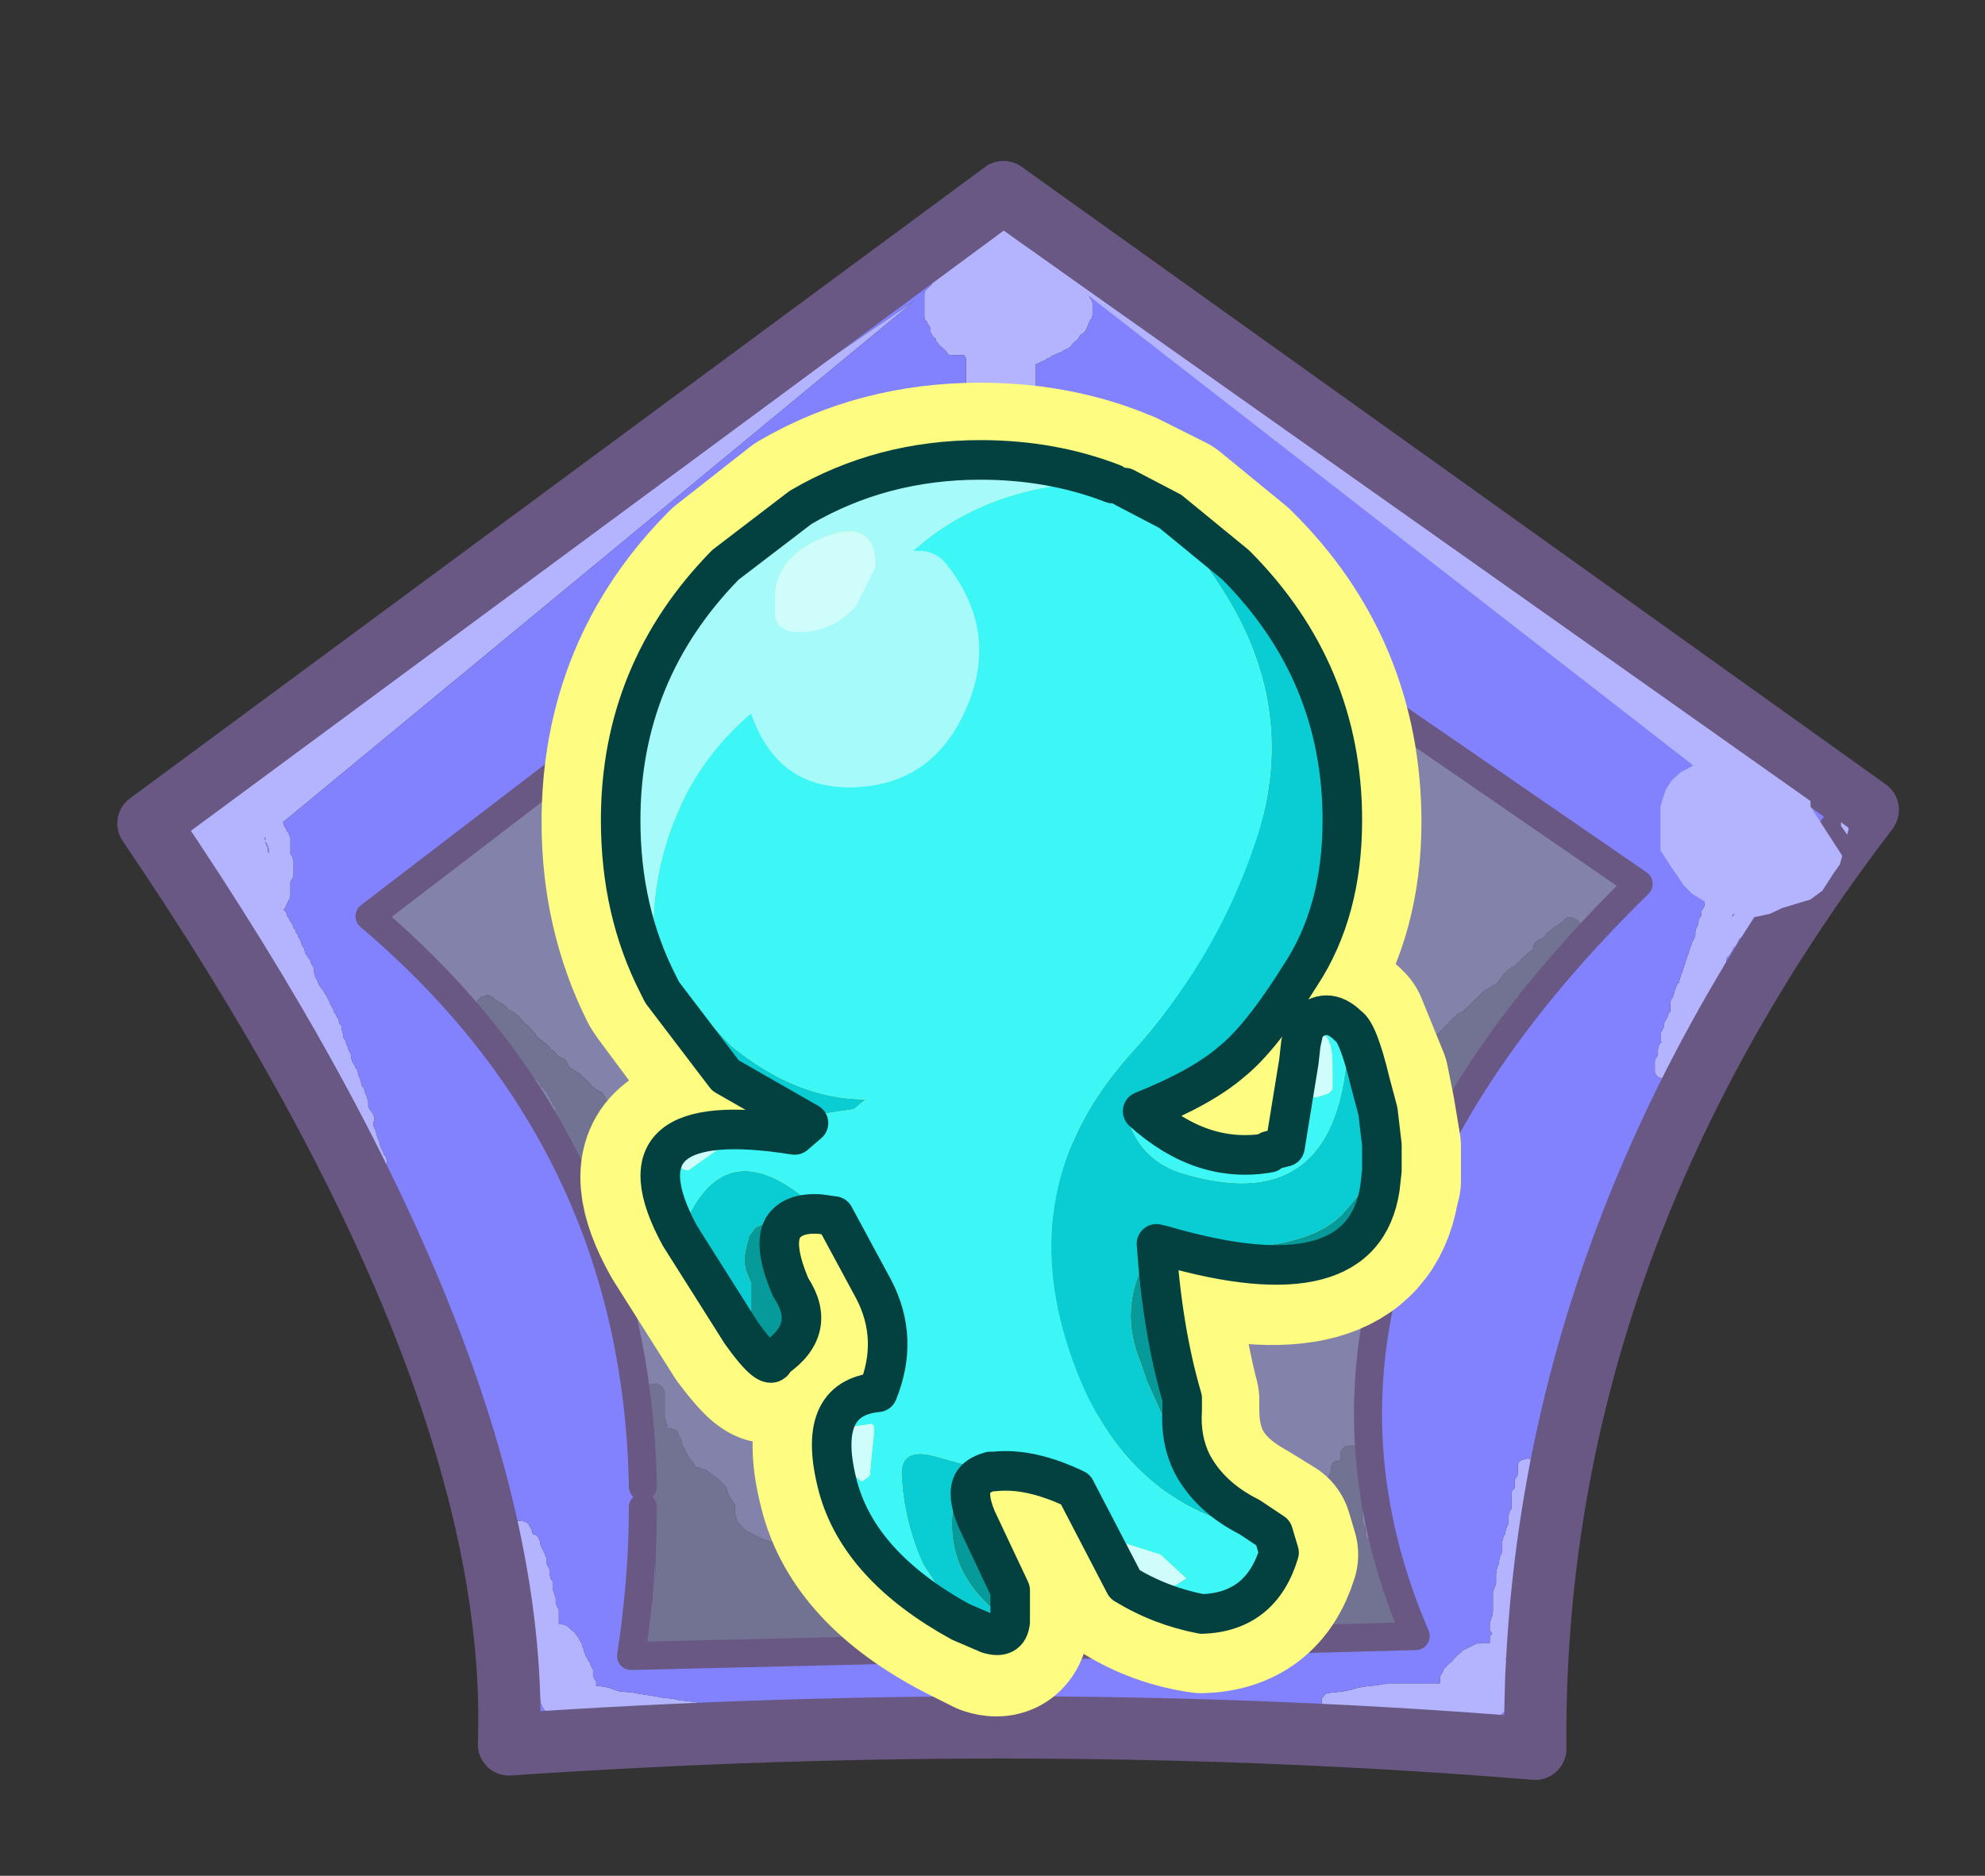 <svg xmlns:ffdec="https://www.free-decompiler.com/flash" xmlns:xlink="http://www.w3.org/1999/xlink" ffdec:objectType="frame" height="36.15" width="38.25" xmlns="http://www.w3.org/2000/svg"><rect width="100%" height="100%" fill="#333333" stroke="none"/><g transform="translate(2.85 3.7)"><use ffdec:characterId="554" height="130" transform="matrix(.24 0 0 .24 -.59 -.598)" width="143.05" xlink:href="#a"/><use ffdec:characterId="562" height="43.15" transform="matrix(.762 0 0 .763 -1.139 -2.009)" width="43.15" xlink:href="#b"/></g><defs><g id="a"><path d="m-63.4-7.35-.15-.15L-65-6.35l-2.45-6.55 60-40.9-50.75 41.9.05.1.05.2.15.2.05.2.15.15.05.2.1.2v1.3l.15.2.05.2.05.15v1.15l-.05.2-.1.15-.1.2v1.15l-.05.15-.1.2-.1.2-.1.2-.05.15-.15.2.15.1.1.2.05.2.15.2.05.15.15.2.1.2.05.2.15.15.05.2.15.2.05.2.1.15.1.2.05.2.1.2.1.15.05.2.05.2.15.2.1.15.15.2.05.2.1.2.1.15.05.2v.2l.05.2.05.2.1.15.1.2.05.2.15.2.1.15.15.2.1.2.15.2.05.15.15.2.05.2.1.2.1.15.1.2.05.2.15.2.05.15.15.2.05.2.05.2.15.15v.2l.05.2.05.2.05.15v.2l.15.2.05.2.05.15.1.2.05.2.1.2.1.15v.2l.05.2.05.2.05.1.15.2.05.2.15.15.05.2.05.2.05.2.1.15.05.2.05.2.05.2.15.15.05.2.05.2.1.2.05.15.05.2.05.2v.35l.1.2.15.2.15.2.05.15.05.2-.05.2-.05.2v.05l.05.2.05.15.1.2.05.2.05.2.05.15.1.2.05.2.05.2.05.15.1.2.1.2.05.2.15.15.05.2.05.2v.2l-.1.15-.05.2-.15.15-.1.05-.35.05-.4-.1-.2-.2-.15-.2-.05-.2-.1-.15-.1-.2-.1-.2-.05-.2-.15-.15-.05-.2-.05-.2-.1-.2-.05-.15-.05-.2-.05-.2-.1-.2-.05-.15-.05-.2-.05-.2-.1-.2-.05-.15-.05-.2-.05-.2-.1-.2v-.1l-.15-.05-.2-.2-.15-.2-.05-.2-.1-.15-.1-.2-.05-.2-.05-.2-.05-.15-.1-.2-.1-.2-.05-.2-.15-.15v-.2l-.05-.2-.05-.2-.1-.15-.05-.2-.05-.2-.05-.2-.1-.15v-.2l-.05-.2-.05-.2-.05-.1-.1-.15V6.8l-.05-.2v-.05l-.05-.1-.05-.1-.1-.15v-.15l-.05-.15v-.05l-.05-.15-.15-.15v-.1l-.05-.15-.1-.2-.1-.2-.1-.2-.15-.15-.05-.15-.2.05-.4-.1-.2-.2-.15-.2V3.4l-.1-.2-.15-.15-.1-.2-.15-.2-.15-.05-.2-.2-.15-.2-.05-.15-.1-.2-.1-.2-.1-.2-.05-.15-.15-.2-.05-.2-.05-.2-.1-.15-.05-.2-.05-.2-.15-.2-.05-.15-.1-.2-.15-.2-.1-.2-.15-.15-.1-.2-.1-.2-.1-.2-.05-.15-.15-.2-.05-.2-.05-.2-.1-.15-.15-.2-.2-.2-.1-.1-.2-.05-.1-.2-.15-.2v-.3l-.1-.2-.15-.15-.05-.15-.1-.2-.15-.2-.15-.15-.05-.15-.15-.2-.05-.2-.05-.15-.15-.15-.2-.2-.15-.2-.2-.15-.1-.15-.05-.2-.1-.2-.15-.15-.05-.15-.15-.2-.1-.15m60.6-34.1-.05-.05-.5-.7v-6.95l-.15-.25h-.85l-.45-.05-.1-.2-.2-.2-.2-.2-.15-.1-.15-.2-.15-.2-.05-.2-.15-.1-.15-.2-.1-.2v-.3l-.1-.2-.15-.2-.05-.15-.15-.15-.05-.2v-1.9l.05-.2.15-.15.2-.2.15-.15.05-.05v-1.7l.2-.7.7-.7.7-.45 1.15-.5.7-.45h1.15v-.25H.4l1.4.5.9.7.7.65.1.15 1.05.35.7.7.5.7.2.7v.6H6l.25.1.15.2.05.2.1.2.05.1.15.2.05.2v1l-.05.2-.15.2-.05.15-.1.15-.05.2-.1.2-.05.15-.15.15-.3.2-.1.2-.1.15-.2.15-.2.2-.15.2-.2.15-.35.15-.2.15-.3.1-.2.1-.25.1-.2.15-.25.1-.2.15-.3.1-.15.1-.2.05v6.05l-.45.7-.25.7-.3.3-.15.15-.5.25-1.15.25-1.6-.5-.65-.65M-59.7-10.6l.1.15v-.1l-.05-.15-.05.05v.05m.25.65.05.2v.2l.05.15v-.4l-.05-.15-.1-.2-.1-.2v.1l.05.15.1.15m21.25 55 .05.15v.05l.2.05.2.15.1.2.1.2v.2l.05.15.1.2.1.2.1.2.05.15.1.2v.4l.05.15.1.2.1.2v.35l.05.2.05.2.15.2v.55l.05.2.05.15.05.2.1.2v.35l.05.2.05.2.15.2v1.2h.25l.35.1.25.2.2.2.2.15.15.2.15.2.1.2.1.15.1.2.05.2.1.2v.15l.1.2.05.2.15.2.05.15.15.2.05.2.1.2.1.15v.4l.05.2.05.15.15.2v.35l.5.05.5.1.55.2.35.1 1.1.1.5.1 1 .15.3.05.25.05.25.05.95.1.4.1 1.35.15.35.1.2.2.1.2.1.15v.2l-.15.2-.05.2-.15.1-.1.05-.3.1h-1.2l-.15.1-.1.05-.3.1h-.5l-.45-.15-.45-.2-.3-.1-1.3-.05-.5-.15-1.5-.1-.5-.15-2.75-.1-.2-.05-.2.15-.35.15h-.75l-.45-.15-.2-.2-.1-.15-.1-.2-.1-.2-.05-.2v-.15l-.1-.2-.1-.2-.05-.2v-1.65l.1-.2.05-.05-.35-.15-.2-.2-.15-.15v-.4l-.1-.2-.15-.15v-4.9l-.05-.2-.05-.2-.05-.15-.1-.2v-.4l-.05-.15-.05-.2-.15-.2v-.55l-.05-.2-.05-.2-.05-.15-.1-.2v-.2l-.05-.2-.1-.15-.1-.2v-.4l-.05-.15-.05-.2-.15-.2v-.35l.1-.2.1-.2.15-.1.1-.1h.3v-.05l.4.15.25.15.05.2.15.2.05.2m96.7-51 .15.15.05.2v.2l-.15.2-.05.15-.1.2-.1.2-.1.2-.05.15.15-.15.2-.2.2-.2.2-.2.1-.1.15-.05h.3v-.1l.35.15.2.2.15.15.05.2v.2l-.15.2-.05.15-.1.2-.1.2-.1.2-.2.15-.2.2-.15.2-.2.2-.2.15-.1.2-.1.2-.1.2-.2.15-.05.2-.15.2-.1.2-.2.15-.05.2v.2l-.15.2-.05.15-.05.2v.2l-.05.2-.15.15-.05.2v.2l-.05.2-.15.15-.05.2-.15.2-.05.2-.1.15-.15.2-.05.2v.2l-.05.15-.15.2-.1.2-.2.2v.15l-.05.2-.1.2-.1.2-.05.15-.15.2-.1.2-.2.2-.05.15-.15.2-.05.1v.05l-.05.15-.15.2-.05.2v.35l-.05.2-.1.2-.1.2-.2.1-.3.05-.25-.05v.15l-.05.15-.1.2-.1.2v.35l-.05.2-.1.2-.1.2-.2.1-.3.05-.45-.1-.2-.2-.1-.2v-.9l.05-.2.15-.2.05-.2v-.35l.05-.2.05-.2.15-.15.05-.05-.05-.05v-.75l.1-.15.1-.2.05-.2v-.2l.1-.15.1-.2.1-.2.05-.2.15-.15v-.75l.05-.2.15-.2.05-.2.05-.15.05-.2.1-.2.05-.2.1-.15.1-.1V.9l.05-.2.05-.15.05-.2.1-.2.05-.2.05-.15.05-.2.1-.2.05-.2.05-.15.05-.2.1-.2.05-.2.05-.15.05-.2.1-.2.05-.2.1-.15.1-.2.05-.2v-.25l.05-.2.05-.15.1-.2.05-.1v-.2l.05-.2.15-.2.05-.2v-.25l.05-.05v-.05l.15-.2.05-.2v-.25L56-5.6v-.05l.05-.05h.05l.1-.2v-.55l.05-.2.2-.2.2-.1h.3v-.1h.25l.35.15.2.2.15.15.05.2v.05l.35.15.2.2m-16.8 45.1.35.15.2.15.15.2.05.2v1.1l-.05.2-.15.2-.05.2v.35l-.05.2-.1.2-.1.15v1.15l-.15.2-.05.15-.05.2v.55l-.05.2-.1.2-.05.2-.05.15-.05.2-.1.2-.05.2-.05.15v.75l-.05.2-.1.2-.05.2-.05.15v.2l-.05.2-.1.2-.05.15v.2l-.05.2v.75l-.05.2v.05l.1.1.15.2.05.2v.2l-.05.15-.15.2-.05.2v.95l-.05.2-.1.15-.1.2v.95l-.05.2-.15.15-.05.2v.75l-.15.2-.05.2v.05l.15.2.05.15v.2l-.15.2-.05.2-.05.15v.95l.05.2.15.2.05.15v1.15l-.05.2-.15.15-.2.2-.25.2-.05.2-.1.1-.15.05-.3.1h-.25l-.15-.05-.05.05-.1.1-.15.05-.3.1h-1l-.45-.15-1.8-.1-.5-.15-4.25-.1-.45-.15-.55-.1-.5-.15-.55-.2-.2-.15h-.05l-.15.05-.25.05-.25.05-.3.1h-.75l-.45-.15-.2-.2-.1-.15v-.4l.05-.2.15-.15.1-.15.15-.05.3-.05.95-.1.25-.05.25-.05.25-.05.25-.1.25-.05.25-.05.3-.05.95-.1.25-.05.25-.05h.3v-.05h4.25v-.45l.05-.2.15-.2.05-.15.1-.2.2-.2.2-.2.2-.15.15-.2.2-.2.2-.2.2-.15.1-.15.15-.05.3-.15.2-.1.3-.15.2-.1h.3V54h.75v-.4l.05-.2.15-.15-.1-.1-.1-.15v-.6l.05-.15.05-.2.1-.2v-.2l.05-.15v-1.55l.05-.15.05-.2.1-.2.05-.2v-.75l.05-.15v-.2l.05-.2.1-.2.05-.15v-.2l.05-.2.05-.2.1-.15.05-.2v-.75l.05-.2.05-.2.1-.15.05-.2.05-.2.05-.2.1-.15.05-.2v-.55l.05-.2.05-.2.15-.2v-1.3l.1-.2.15-.15v-.6l.05-.15.15-.2.05-.2v-.75l.1-.2.2-.15.45-.1v-.05" fill="#b3b4fd" fill-rule="evenodd" transform="translate(71.5 65)"/><path d="m-63.4-7.35.1.15.15.2.05.15.15.15.1.2.05.2.1.15.2.15.15.2.2.2.15.15.05.15.05.2.15.2.05.15.15.15.15.2.1.2.05.15.15.15.1.2v.3l.15.2.1.2.2.05.1.1.2.2.15.2.1.15.05.2.05.2.15.2.05.15.1.2.1.2.1.2.15.15.1.2.15.2.1.2.05.15.15.2.05.2.05.2.1.15.05.2.05.2.15.2.05.15.1.2.1.2.1.2.05.15.15.2.2.2.15.05.15.2.1.2.15.15.1.2v.55l.15.2.2.2.4.1.2-.05.05.15.15.15.1.2.1.2.1.2.05.15v.1l.15.15.05.15v.05l.05.15v.15l.1.15.05.1.05.1v.05l.05.2v.15l.1.15.05.1.05.2.05.2v.2l.1.15.05.2.05.2.05.2.1.15.05.2.05.2v.2l.15.15.05.2.1.2.1.2.05.15.05.2.05.2.1.2.1.15.05.2.15.2.2.2.15.05v.1l.1.2.05.2.05.2.05.15.1.2.05.2.05.2.05.15.1.2.05.2.05.2.05.15.1.2.05.2.05.2.15.15.05.2.1.2.1.2.1.15.05.2.15.2.2.2.4.1.35-.05.1-.05.15-.15.05-.2.1-.15v-.2l-.05-.2-.05-.2-.15-.15-.05-.2-.1-.2-.1-.2-.05-.15-.05-.2-.05-.2-.1-.2-.05-.15-.05-.2-.05-.2-.1-.2-.05-.15-.05-.2v-.05l.05-.2.05-.2-.05-.2-.05-.15-.15-.2-.15-.2-.1-.2v-.35l-.05-.2-.05-.2-.05-.15-.1-.2-.05-.2-.05-.2-.15-.15-.05-.2-.05-.2-.05-.2-.1-.15-.05-.2-.05-.2-.05-.2-.15-.15-.05-.2-.15-.2-.05-.1-.05-.2-.05-.2v-.2l-.1-.15-.1-.2-.05-.2-.1-.2-.05-.15-.05-.2-.15-.2v-.2l-.05-.15-.05-.2-.05-.2v-.2l-.15-.15-.05-.2-.05-.2-.15-.2-.05-.15-.15-.2-.05-.2-.1-.2-.1-.15-.1-.2-.05-.2-.15-.2-.05-.15-.15-.2-.1-.2-.15-.2-.1-.15-.15-.2-.05-.2-.1-.2-.1-.15-.05-.2-.05-.2v-.2l-.05-.2-.1-.15-.1-.2-.05-.2-.15-.2-.1-.15-.15-.2-.05-.2-.05-.2-.1-.15-.1-.2-.05-.2-.1-.2-.1-.15-.05-.2-.15-.2-.05-.2-.15-.15-.05-.2-.1-.2-.15-.2-.05-.15-.15-.2-.05-.2-.1-.2-.15-.1.15-.2.05-.15.1-.2.1-.2.1-.2.05-.15V-7.1l.1-.2.1-.15.05-.2V-8.8l-.05-.15-.05-.2-.15-.2v-1.3l-.1-.2-.05-.2-.15-.15-.05-.2-.15-.2-.05-.2-.05-.1 50.75-41.9-60 40.9L-65-6.35l1.45-1.15.15.15m64.65-33.6.3-.3.25-.7.45-.7v-6.05l.2-.05.15-.1.3-.1.2-.15.25-.1.2-.15.25-.1.2-.1.3-.1.2-.15.35-.15.2-.15.15-.2.2-.2.2-.15.1-.15.1-.2.3-.2.15-.15.05-.15.1-.2.05-.2.1-.15.05-.15.15-.2.05-.2v-1l-.05-.2-.15-.2-.05-.1-.1-.2-.05-.2-.15-.2-.25-.1h-.05v-.6l-.2-.7-.5-.7-.7-.7-1.05-.35-.1-.15-.7-.65-.9-.7-1.4-.5h-1.9v.25h-1.15l-.7.45-1.15.5-.7.45-.7.7-.2.7v1.7l-.05.05-.15.15-.2.2-.15.15-.05.2v1.9l.05.2.15.15.05.15.15.2.1.2v.3l.1.2.15.2.15.1.05.2.15.2.15.2.15.1.2.2.2.2.1.2.45.05h.85l.15.25v6.95l.5.7.05.05-48.45 37.1Q-29.8 13.8-29.3 41.45l-.05.05v1.4l.05.2q0 5.75-.95 11.95l23.1-.55H-7l37.95-1 1.8-.05q-12.95-30.2 17.9-60.4l-49.4-34m-60.7 31-.1-.15-.05-.15v-.1l.1.2.1.2.05.15v.4l-.05-.15v-.2l-.05-.2m-.25-.65v-.05l.05-.05.05.15v.1l-.1-.15m21.5 55.65-.05-.2-.15-.2-.05-.2-.25-.15-.4-.15v.05h-.3l-.1.1-.15.1-.1.2-.1.2v.35l.15.2.05.2.05.15v.4l.1.2.1.15.05.2v.2l.1.2.05.15.05.2.05.2v.55l.15.2.05.2.05.15v.4l.1.2.05.15.05.2.05.2v4.9l.15.15.1.2v.4l.15.15.2.2.35.15-.05.05-.1.2v1.65l.05.2.1.2.1.2v.15l.05.2.1.2.1.2.1.15.2.2.45.15h.75l.35-.15.2-.15.2.05 2.75.1.5.15 1.5.1.5.15 1.3.05.3.1.45.2.45.15h.5l.3-.1.1-.05.15-.1h1.2l.3-.1.1-.05.15-.1.05-.2.15-.2v-.2l-.1-.15-.1-.2-.2-.2-.35-.1-1.35-.15-.4-.1-.95-.1-.25-.05-.25-.05-.3-.05-1-.15-.5-.1-1.1-.1-.35-.1-.55-.2-.5-.1-.5-.05v-.35l-.15-.2-.05-.15-.05-.2v-.4l-.1-.15-.1-.2-.05-.2-.15-.2-.05-.15-.15-.2-.05-.2-.1-.2v-.15l-.1-.2-.05-.2-.1-.2-.1-.15-.1-.2-.15-.2-.15-.2-.2-.15-.2-.2-.25-.2-.35-.1h-.25v-1.2l-.15-.2-.05-.2-.05-.2v-.35l-.1-.2-.05-.2-.05-.15-.05-.2v-.55l-.15-.2-.05-.2-.05-.2v-.35l-.1-.2-.1-.2-.05-.15v-.4l-.1-.2-.05-.15-.1-.2-.1-.2-.1-.2-.05-.15v-.2l-.1-.2-.1-.2-.2-.15-.2-.05v-.05l-.05-.15m96.7-51-.2-.2-.35-.15v-.05l-.05-.2-.15-.15-.2-.2-.35-.15h-.25v.1h-.3l-.2.1-.2.2-.05.2v.55l-.1.2h-.05l-.05.05v.05l-.05.05v.25l-.05.2-.15.2v.05l-.05.05v.25l-.05.2-.15.2-.05.2v.2l-.05.1-.1.2-.05.15-.05.2v.25l-.05.2-.1.2-.1.15-.05.2-.1.2-.05.2-.05.15-.05.2-.1.2-.05.2-.05.15-.05.2-.1.2-.05.2-.05.15-.05.2-.1.2-.05.2-.05.15-.05.2v.05l-.1.1-.1.15-.05.2-.1.2-.05.2-.05.15-.05.2-.15.2-.05.2v.75l-.15.15-.05.2-.1.2-.1.2-.1.15v.2l-.05.2-.1.2-.1.15v.75l.05.05-.05.05-.15.15-.05.2-.05.2v.35l-.05.2-.15.2-.05.2v.9l.1.2.2.2.45.1.3-.05.2-.1.1-.2.1-.2.05-.2V7.6l.1-.2.1-.2.05-.15V6.9l.25.05.3-.05.2-.1.1-.2.1-.2.05-.2v-.35l.05-.2.15-.2.05-.15v-.05l.05-.1.15-.2.05-.15.2-.2.1-.2.15-.2.05-.15.1-.2.1-.2.05-.2V3.3l.2-.2.1-.2.15-.2.05-.15v-.2l.05-.2.15-.2.1-.15.05-.2.15-.2.05-.2.15-.15.05-.2v-.2l.05-.2.15-.15.05-.2v-.2l.05-.2.05-.15.15-.2v-.2l.05-.2.2-.15.1-.2.15-.2.05-.2.2-.15.1-.2.1-.2.1-.2.2-.15.2-.2.15-.2.2-.2.2-.15.1-.2.1-.2.1-.2.05-.15.15-.2v-.2l-.05-.2-.15-.15-.2-.2-.35-.15v.1h-.3l-.15.05-.1.1-.2.2-.2.2-.2.2-.15.15.05-.15.1-.2.1-.2.1-.2.05-.15.15-.2v-.2l-.05-.2-.15-.15m10.45-6.8Q42 22.55 42.35 62.5q-39.8-3.25-82.4-.35Q-39 32.35-69-11.8L-.35-62.5l69.4 49.6-.1.15M41.7 39.15v.05l-.45.1-.2.15-.1.2v.75l-.05.2-.15.2-.05.15v.6l-.15.15-.1.2v1.3l-.15.2-.05.2-.05.2v.55l-.05.2-.1.15-.05.2-.05.2-.05.2-.1.15-.05.2-.05.2v.75l-.05.2-.1.15-.05.2-.05.2v.2l-.05.15-.1.2-.05.2v.2l-.05.15v.75l-.05.2-.1.2-.05.2-.05.15v1.55l-.05.15v.2l-.1.2-.05.2-.05.15v.6l.1.15.1.1-.15.15-.05.2v.4h-.75v.05h-.3l-.2.1-.3.15-.2.1-.3.15-.15.05-.1.15-.2.15-.2.2-.2.2-.15.2-.2.15-.2.2-.2.2-.1.2-.05.15-.15.2-.05.2v.45h-4.25v.05h-.3l-.25.05-.25.05-.95.1-.3.05-.25.05-.25.05-.25.1-.25.05-.25.05-.25.05-.95.1-.3.05-.15.05-.1.15-.15.15-.05.2v.4l.1.15.2.2.45.15h.75l.3-.1.25-.05.25-.05.15-.05h.05l.2.15.55.2.5.15.55.1.45.15 4.25.1.5.15 1.8.1.45.15h1l.3-.1.15-.05.1-.1.05-.05.15.05h.25l.3-.1.15-.05.1-.1.05-.2.25-.2.2-.2.15-.15.05-.2V57.9l-.05-.15-.15-.2-.05-.2v-.95l.05-.15.05-.2.15-.2v-.2l-.05-.15-.15-.2v-.05l.05-.2.15-.2v-.75l.05-.2.15-.15.05-.2v-.95l.1-.2.1-.15.05-.2v-.95l.05-.2.15-.2.05-.15v-.2l-.05-.2-.15-.2-.1-.1v-.05l.05-.2v-.75l.05-.2v-.2l.05-.15.1-.2.05-.2v-.2l.05-.15.05-.2.1-.2.05-.2v-.75l.05-.15.05-.2.1-.2.05-.2.05-.15.05-.2.1-.2.05-.2v-.55l.05-.2.05-.15.15-.2v-1.15l.1-.15.1-.2.05-.2v-.35l.05-.2.15-.2.05-.2v-1.1l-.05-.2-.15-.2-.2-.15-.35-.15" fill="#8282fe" fill-rule="evenodd" transform="translate(71.5 65)"/><path d="m18.05-28.4-.1-.2-.3-.2-.4-.2-.35-.15-.4-.2-.25-.2-.2-.2q-.1-.1-.25-.15l-.3-.2-.45-.2-.1-.05-.05-.15-.1-.15-.1-.2-.3-.2-.35-.2-.25-.15-.3-.2-.4-.2-.3-.2-.2-.15-.15-.2-.35-.2-.35-.2-.4-.15-.3-.2-.25-.2-.25-.2-.2-.15-.15-.2-.35-.2-.3-.2-.2-.15-.15-.2-.2-.2-.2-.2-.25-.15-.35-.2-.2-.2-.2-.2q-.1-.1-.25-.15l-.35-.15v.05h-.35l-.1.1-.15.1-.1.2v.05h-.05v.05l-.45.1-.2.15-.1.2-.1.2-.1.2-.05.15v.4l-.1.2-.05.15-.1.2v.6l-.05.05v.4l-.05.1-.05.15-.05.2-.05.2-.1.2-.05.15-.05.2-.05.2v1l-.05.2-.15.2-.05.15-.05.15-.15.2-.2.15-.05.2-.1.15-.15.2-.15.15-.15.2-.15.15-.05.2-.15.15-.1.2-.2.15-.2.2-.25.1-.2.1-.2.2-.15.2-.1.1v.7l.1.15-.05.05-.05.2v.3l.1.2.15.2.45.1h.45l.25-.05.25-.05.4.1.3.1.25.05.2.2.35.1.15.15.35.1.15.15.35.1.15.15.35.1.15.15.35.1.15.15.45.1.35-.1.1-.05.25.05.05.1.15.1.1.2.4.05.05.1.1.1.15.2.4.1.05.1.1.05.15.2.2.2.2.15.15.15.15.2.2.2.2.15.15.15.15.2.2.2.2.15.15.15.15.2.2.2.15.1.2.2.15.2.4.2.25.1.15.2.15.2.1.2.05.1.15.2.15.2.15.2.05.1.1.2.15.2.15.15.05.15.15.2.1.2.15.15.05.15.15.2.05.2.1.15.15.15.15.2.05.2.05.15v.15l.15.2.05.2.1.15.1.15.05.2.05.15.15.2.05.15v.2l.05.15.15.2.05.15v1.05l.05.2.1.15.05.2v.65l.05.2.15.2.05.15v.7l.15.15.05.2.05.2v1.5l.1.2.1.2v.7l.05.2.15.1.05.15v.35l-.05.15-.15.2v.05l-.1.05-.1.2-.05.15V-2l.1.2.15.2.4.1.1.1.4.1.25.1.1.1.15.2.4.15.2.15.2.2.15.2.15.15.2.15.2.2.15.2.15.15.3.15.3.2.15.2.2.15.2.15.15.2.15.2.2.15.2.15.15.2.15.15.35.2.05.15.15.2.15.15.2.2.15.15.05.2.05.15.2.2.15.15.1.2.1.15.2.2.15.15.2.15.15.2v.2l.1.15.2.15.15.2.05.2.1.15.15.15.2.2.35.2.05.15.1.15.05.2.15.2.05.15.15.15.05.2.05.2.1.1.1.2.05.2.15.2.05.1.15.2.05.2.05.2.1.1v.2l.05.2.1.2.1.1.1.2.05.2.1.15v.55l.1.15.1.15.1.2.05.2.1.15v.15l.1.2.15.2v.15l.05.15.15.2.05.2.1.15.15.15.1.2.05.15.05.2-.05.15v.9l.1.15.2.2v.1l-.15.2-.05.15v.6l.05.15.15.2.15.2.2.2.45.1.35-.1.2-.2.15-.2.05-.2v-.6H32l.15-.05.1-.15.2-.2.1-.15.1-.2.05-.2v-.2l.1-.15.1-.2.1-.2.05-.2.15-.15v-.2l.05-.2.05-.2.15-.15.05-.2.15-.2.05-.2v-.35l-.05-.2v-.05l.05-.1v-.05l.05-.1.2.05.3-.05.2-.15.2-.15.1-.2.15-.2.05-.2.1-.15.15-.2.05-.2.2-.2.1-.15.1-.2.05-.2.05-.2.15-.15.15-.2.2-.2.05-.2.15-.15.2-.2.1-.2.15-.2.1-.15.05-.2.15-.2.05-.2.15-.15.05-.2.1-.2.2-.2.05-.15.15-.2.1-.2.2-.2.05-.15.15-.2.1-.2.1-.2.05-.15.2-.2.1-.2.15-.2.05-.15.1-.2.15-.2.05-.15.05-.1.1-.1.1-.1.2-.15.2-.2.15-.2.2-.2.05-.15.15-.2v-.25l.1-.2.2-.2.2-.15.1-.2.15-.2.2-.2.3-.15.1-.2.15-.2.05-.15.15-.15.05-.05.2-.2.35-.2.25-.2.2-.2.2-.15.15-.2.2-.2.05-.2.15-.15v-.2l-.05-.1.05-.05.2-.15.15-.2.35-.2.3-.2.2-.15.15-.2.2-.2.05-.2.15-.15v-.2l-.05-.2-.15-.2-.2-.15-.35-.15v.05h-.3l-.2.15-.2.2-.2.15-.3.2-.3.2-.2.2-.2.15-.15.2-.2.2-.3.1-.15.1-.1.1-.15.2-.05.2v.15l-.2.2-.3.2-.2.2-.2.15-.15.2-.2.2-.2.2-.3.15-.25.2-.25.2-.2.2-.1.2-.15.15-.1.2-.25.2-.35.2-.25.15-.3.2-.25.2-.2.2-.15.15-.2.2-.2.2-.2.2-.15.15-.25.2-.25.2-.35.2-.15.15-.2.2-.2.2-.2.2-.15.15-.2.2-.2.2-.2.2-.15.15-.2.2-.2.2-.2.2-.15.15-.2.2-.2.2-.05.2-.15.15-.1.2-.2.2-.2.2-.1.15-.05.2-.15.2-.05.2v.05l-.15.1-.1.2-.05.2-.15.2-.2.15-.05.15-.1-.15-.05-.15-.15-.2-.1-.15-.15-.2-.05-.15-.1-.2-.1-.15-.05-.2-.15-.15-.05-.2-.1-.15-.1-.2-.1-.15-.1-.2-.1-.15-.15-.2-.05-.15-.1-.15-.1-.2-.1-.2V5.3l-.15-.15-.05-.2-.15-.2-.05-.15-.1-.15-.1-.2-.1-.2-.1-.15-.1-.15-.15-.2-.1-.2-.05-.15-.15-.15-.05-.2-.15-.2-.1-.1-.15-.2-.1-.2-.1-.2-.1-.1-.15-.2-.1-.2-.15-.2-.1-.1-.1-.2-.1-.2-.2-.2-.2-.1-.1-.2-.15-.2-.15-.15-.1-.15-.2-.2-.15-.2-.15-.15-.2-.15-.2-.2-.15-.2-.2-.15-.1-.15-.15-.2-.1-.2-.1-.15-.25-.15-.3-.2-.2-.2-.2-.15-.15-.15-.2-.2-.35-.15-.2-.2-.15-.15-.25-.2-.3-.1.05-.1.05-.2.05-.2V-8l-.05-.15-.05-.2-.05-.2-.05-.15v-.55l-.05-.15-.05-.15-.15-.2v-.85l-.05-.1-.05-.2-.1-.2-.05-.2v-1l-.1-.2-.05-.15-.05-.15v-.2l-.1-.2-.1-.15-.05-.05v-.2l-.05-.15-.05-.15-.15-.2v-.45l-.05-.2-.1-.15-.1-.15-.05-.1-.15-.15-.05-.2-.15-.2-.05-.2v-.5l-.15-.15-.05-.15-.1-.2-.1-.2-.05-.15v-.15l-.1-.2-.1-.2-.1-.15-.15-.15-.05-.2-.15-.2v-.1l-.05-.2-.15-.2-.05-.15v-.2l-.05-.2-.15-.2-.05-.15-.15-.2-.05-.2-.2-.2-.1-.15-.15-.2-.05-.2-.2-.2-.1-.15-.15-.2-.05-.2-.2-.2-.15-.15-.2-.2-.2-.2-.2-.2-.15-.15-.2-.2-.2-.2-.2-.2-.15-.15-.2-.2-.2-.2-.2-.2-.25-.15-.3-.15-.05-.05-.15-.15-.25-.15-.3-.15-.2-.1-.35-.2-.2-.2-.2-.2-.25-.15-.3-.15-.2-.1-.3-.15-.2-.1-.3-.15-.2-.1-.35-.15-.4-.1-.35-.15-.4-.1-.35-.15-.4-.1-.3-.15-.05-.05v-.3l.1-.2.05-.2.1-.2v-.55l.05-.2.05-.15.15-.2v-.55l.05-.2.1-.2.1-.2.1-.1.35.05.25.15.4.2.3.1.4.2.3.2.45.1.3.1.3.15.5.2.35.15.15.2.25.2.6.2.55.15.4.2.15.2.2.2.5.15.25.1.25.1.3.2.2.2.05.05.2.2.4.15.15.15.2.2.45.1h.15l.15.15.2.15.3.2.3.2.2.2.4.15.35.2.4.2.35.2.45.1.3-.05.2-.15.1-.15.1-.2.05-.2-.05-.2-.1-.15-.1-.2-.25-.15v-.15l-.15-.2-.05-.2-.2-.2-.25-.15-.3-.15-.2-.1-.35-.15-.2-.05-.2-.15-.25-.15-.3-.2-.35-.2-.2-.2-.15-.15M1.25-40.95l49.4 34q-30.85 30.2-17.9 60.4l-1.8.05-37.95 1 .3-.15.2-.2.1-.15.1-.2v-.2l-.15-.2-.05-.15-.25-.2-.3-.15v-.25l-.1-.15-.1-.2-.2-.2-.35-.1-2.05-.15V50.6l-.2-.7-.5-.7-.7-.7-1.4-.5-2.3-.45-1.15-.45-.7-.45-1.4-.5-1.4-.45-1.4-.7-.7-.7-.2-.7v-.7l-.5-.7-.2-.7-.7-.7-.95-.7-.85-.25-.05-.05-.05-.2-.1-.15-.15-.15-.15-.2-.1-.2-.1-.15-.1-.15-.05-.2-.1-.2-.1-.05v-.2l-.05-.2-.05-.15-.15-.2-.05-.15-.05-.2-.2-.15-.4-.15v.05h-.2v-.15l-.1-.2-.05-.15-.05-.2-.05-.2v-2.05l-.1-.2-.1-.2-.2-.15-.35-.15v.05h-.35l-.15.15-.2.2-.05.15v2.65l.05.2.1.15.1.2v.95l.05.2.1.15.1.2v1.45l.05.2.1.15.05.1-.55.5-.4.65q-.5-27.65-21.95-45.8l48.45-37.1.65.65 1.6.5 1.15-.25.5-.25.15-.15m-8.4 95.45-23.1.55q.95-6.2.95-11.95l.15.5.5.7.35.4v3.95l-.1.2-.05.1-.05.1-.05.1v1.5l-.1.2-.1.2-.05.2v.55l-.1.2-.1.15-.05.2v.4l.1.1H-29l-.2.2-.1.2V54l.1.15.2.2.45.15h.25l.35-.15.65-.1.3-.1 1.35.4h1.85l1.05-.35.2.05 1.3.1.45.15h2.35l.25.05h5.55l1.4-.5h.05l1.2.05.45.15 2.05.1.35.15m19.8-77.15-.1-.1-.2-.2.2.05.05.15.05.1m-31.2-5.7-.2.2-.3.15-.25.2-.35.2-.35.2-.2.15-.05.1-.15.1-.15.2-.2.2-.4.15-.25.2-.15.2-.1.1-.05.05-.05.05-.1.1-.4.15-.2.15-.2.2-.05.1-.1.1-.2.2-.2.15-.2.2-.05.1-.05.05-.4.15-.35.2-.4.2-.25.2-.3.15-.3.2-.4.2-.35.2-.4.15-.35.2-.3.2-.2.2-.2.15-.2.2-.15.2-.35.1-.1.1-.15.1-.15.2-.2.2-.2.15-.1.2-.1.2-.25.1-.15.15-.45.2-.2.15-.2.2-.1.2-.05.2v.05l-.15.1-.2.2-.1.2-.05.2v.35l.1.2.2.2.45.1.3-.05.1-.05.15-.15.2-.2.15-.15.2-.2.3-.2.15-.05.1-.05.1-.1.05-.05.25-.05.1-.05.25-.15.4-.2.35-.15.4-.2.25-.2.2-.2.15-.15.4-.2.35-.2.35-.2.3-.15.25-.2.35-.2.35-.2.3-.15.25-.2.25-.15.05-.05.2-.1.25-.15.2-.1.5-.2q.1-.05.25-.15l.3-.15h.05l.05-.05.15-.1.1-.1.1-.05.25-.2.1-.05.1-.05.3-.15.5-.2.3-.2.2-.2.1-.05.4-.2.15-.05.1-.05.35-.2.2-.05.35-.15.45-.15.4-.15.35-.1.25-.2.25-.2.25-.2.3-.15.4-.2.25-.2.1-.1.25-.1.6-.15.5-.2.3-.2.2-.2.25-.15.5-.2.4-.2.4-.2.35-.15.6-.15.35-.1.15-.05v1.35l-.1.2-.05.15-.1.2v.55l-.15.2-.05.2-.1.2h-.1l-.2.15-.25.1-.15.1-.1.1-.2.15-.25.1-.2.15-.25.1-.2.15-.2.15-.15.15-.15.2-.2.2-.3.05-.1.1-.1.1-.2.2-.2.2-.15.1-.15.2-.2.2-.2.2-.1.1-.2.2-.2.2-.3.1-.1.1-.1.05-.15.2-.05.2-.1.15-.15.15-.15.2-.05.2-.1.15-.2.15-.15.2v.2l-.1.1v.05l-.2.15-.15.2-.05.2-.1.1-.15.2-.2.2-.2.2-.05.1-.05.2-.15.2-.2.2-.05.1v.2l-.05.2-.15.15-.1.15-.15.2v.35l-.1.15-.15.2v.35l-.1.2-.15.15v.35l-.05.2-.15.15v.35l-.1.2-.15.15v.35l-.1.2-.15.15v.35l-.05.2-.15.15v1.95l-.05.1-.15.2-.05.2v1l-.05.2-.15.2v5.2l.1.2.1.15v2.5h-.05l-.15.1-.2.2-.15.2-.2.15-.15.15-.2.2-.1.2-.25.1-.1.2-.15.2-.2.2-.2.1-.15.2-.4.2-.2.2-.15.1-.2.2-.15.2-.15.2-.2.1-.1.2-.1.2-.1.15-.15.15v.2l-.1.2-.2.15-.2.15-.1.2-.05.2-.1.15-.15.15-.05.2-.1.2-.2.15-.1.15-.05.2-.1.2-.1.15-.05.15-.1.2-.1.15-.1.2-.15.15-.1.2-.1.15-.1.2-.15.15-.05.2-.05.15-.2.2-.15.15-.05.2-.1.15-.1.2-.05.15-.05.15-.1.2v.2l-.05.15-.1.15-.1.2v.2l-.05.15-.1.15-.1.2-.05.2-.15.15-.05.15-.1.2-.1.2-.05.15-.1.15-.05.2-.1.2-.15.1v.4l-.1.2-.15.1v.2l-.05.2-.05.1-.15-.2-.05-.2-.2-.15-.1-.2-.15-.2-.05-.2-.1-.15-.1-.2-.1-.2-.2-.2-.2-.15-.15-.2-.2-.2-.2-.2-.2-.15-.15-.2-.2-.2-.05-.2-.15-.15-.1-.2-.35-.2-.3-.2-.2-.15-.15-.2-.2-.2-.2-.2-.2-.15-.15-.2-.35-.2-.3-.2-.2-.15-.1-.05-.05-.15-.1-.2-.1-.2-.25-.15-.3-.15-.1-.05-.15-.2-.2-.2-.2-.1-.1-.2-.2-.2-.2-.15-.25-.2-.3-.2-.15-.2-.05-.15-.2-.2-.2-.2-.15-.2-.2-.15-.2-.2-.2-.2-.15-.2-.2-.15-.25-.2-.4-.2-.15-.2-.2-.15-.25-.2-.2-.05-.1-.1-.2-.15-.25-.2-.4-.15v.1l-.4.05-.2.2-.15.15v.4l.1.2.1.15.2.2.2.2.15.2.15.15.1.2.1.2.15.2.15.15.1.2.1.2.15.2.2.15.2.2.2.2.15.2.15.15.1.2.1.2.15.2.2.15.2.2.2.2.1.2.05.15.15.2.2.2.15.05.1.2.15.2.2.15.2.2.15.2.05.2.2.15.15.2.2.2.05.2.15.15.05.2.15.2.05.2.2.15v.1l.05.1-.05.05v.4l.05.2.2.15.15.2.1.2.05.2.1.15.1.2v.2l.05.2.1.15.1.2.1.2.15.15v.05l.05.15.1.2.1.2v.2l.05.15.05.2.15.2.05.2.1.15.1.2v.2l.05.2.1.15.1.2.1.2.05.2.15.15.1.2.1.2v.2l.05.15.1.2.1.2.05.2.1.15.1.2v.2l.05.2.1.15.1.2.1.2.05.2.1.15v.6l.05.15.05.2.15.2v.75l.05.2.1.15.1.2v.4l.05.15.1.2.2.2.2.2.45.1v1.4l.05.15.1.2.1.2v1.3l.1.2.2.2.45.1.3-.05.1-.05.15-.15.05-.2.15-.15v-1.7l-.1-.2-.1-.2-.05-.15v-1.5l-.15-.2-.05-.2-.05-.2v-.8l.05-.2.1-.1v-1.95l.1-.2v-.15l.1-.2.05-.15V17.9l.1-.2.05-.15.1-.15v-.25l.15-.05.2-.15.1-.15.05-.2.1-.2v-.55l-.1-.2-.05-.1v-.1l.15-.15.05-.2v-.7l.1-.15.05-.2.1-.15v-.15l.1-.2.1-.2.05-.15v-.15l.15-.2.15-.2.05-.15.1-.15v-.2l.1-.2.15-.15.1-.15.05-.2.05-.2v-.15l.15-.15.05-.2.05-.2v-.1l.15-.2.05-.2.05-.2v-.1l.1-.2.05-.2.15-.2.15-.1.15-.2.05-.2.1-.2.05-.1.1-.2.1-.2.1-.15.05-.15.2-.2.1-.2.1-.15.05-.15.15-.2.05-.2.15-.15.1-.15.15-.2.05-.2.15-.15.05-.15.1-.2.1-.2.05-.15.05-.15.2-.2.2-.15.2-.2v-.15l.1-.2.1-.15.1-.2.3-.15.15-.2.2-.15.2-.2.15-.15.3-.15.15-.05.15-.2.15-.2.25-.2.1-.1.2-.2.15-.2.15-.2.2-.1.2-.2V.9l.05.05.45.1.25-.05.2-.1.15-.2.05-.15.05-.2v-.6l.25-.15.2-.1.35-.2.15-.15.15-.2.05-.15v-.35l-.05-.2-.15-.15-.15-.15-.1-.05v-.85l-.05-.2-.15-.15-.05-.15v-1.4l.05-.2.15-.2.05-.1v-3l.05-.2.1-.15.05-.15v-.2l.05-.2.15-.15.05-.15v-.2l.05-.2.15-.15.05-.15v-1.4l.1-.2.05-.15.05-.2v-.15l.15-.2.05-.15.05-.2v-.15l.15-.2.05-.15.05-.2.1-.15.1-.15.05-.2.15-.2.05-.15v-.15l.05-.2.15-.2v-.3l.05-.2.15-.2.05-.15V-16l.05-.2.15-.2.05-.15.15-.15.1-.2.15-.2.05-.15.2-.15.2-.2.1-.2.2-.15.15-.15.05-.2.1-.2.05-.15.1-.15.15-.15h.1l.3-.05.15-.15.3-.05.2-.15.15-.15.2-.2.15-.15.15-.2.3-.1.15-.05.1-.15.15-.15.2-.15.2-.2.15-.2.15-.15.2-.15.2-.2.15-.2.15-.15.3-.1.2-.15.25-.1.2-.15.35-.1.35-.15.25-.05.15-.05.1-.15.1-.2.1-.1v-.15l.25-.05.15-.05.1-.15.1-.2.1-.1v-.2l-.05-.2-.15-.15v-.05l.1-.2.1-.15v-.05l.05-.1.1-.15.05-.15v-.2l-.05-.2-.1-.15-.05-.05.05-.2.1-.15.05-.15v-.55l.15-.15.05-.2.05-.2v-.85l.05-.15.1-.2.05-.2.05-.15v-2.05l-.1-.2-.1-.2-.05-.2v-3.1l-.05-.2-.15-.15-.1-.15-.4-.15h-.25v.05h-.25l.2-.2.2-.2.05-.2.15-.15v-.2l-.1-.2-.1-.2-.2-.15-.35-.15h-.25v.05l-.45.1-.2.15-.1.2-.25.2-.2.2-.2.15-.1.2-.1.2-.25.1-.15.15-.2.2-.2.15-.2.2-.15.2-.2.2-.2.15-.2.2-.15.2-.2.2-.2.15-.2.2-.15.2-.2.2-.2.15-.2.2-.15.2-.2.2-.2.15-.1.2-.1.2-.25.1-.15.15-.1.1h-.25l-.1.1-.15.1-.15.2-.35.1-.25.15-.35.2-.2.15-.2.2-.15.2-.25.2-.35.15-.3.2-.3.2-.25.2-.4.15-.25.2-.15.2m32.05 80.2h-.6l.2-.05h.35l.05.05m17.45 1.65.35-.15.2-.2.15-.15.05-.2v-.95l-.15-.2-.05-.15-.2-.2-.1-.2-.05-.2-.15-.2-.2-.15-.35-.2-.05-.2-.15-.2-.15-.1V48l-.2-.7-.25-.65-.45-.7-.5-.5v-.6l-.05-.2-.1-.2-.1-.15v-5.45l-.05-.2-.15-.2-.2-.15-.35-.15h-.25v.05h-.3l-.15.1-.1.1-.15.2-.05.2v.55h-.05v.05h-.35l-.1.05-.1.1-.1.2-.05.2v.3l-.1.2-.1.2-.05.1V41l-1.15-.4v.2l-1.65.25-.7.7-.45.7v1.4l-.9.45-1.2.25-.7.45-1.15.45-.7.5-1.15.45-.7.45-.7.7-.7.7-.45.7v1.2h-.2l-.45.15-1.05.1-.45.15-1.3.1-.35.05-.15.15-.2.2-.15.2-.1.15-.05.2v.4l.1.1-.1.15v.35l.05.2.1.2.2.15.2.2.45.15h5.8l.45.1h2.75l1.4-.45 1.4-.5.8-.1 3.2.05.45.15 1.8.1.45.15.35-.15.2-.2.15-.15.05.05.2.2.15.15.2.2.45.15.15-.05.15.15.45.15" fill="#8282ab" fill-rule="evenodd" transform="translate(71.5 65)"/><path d="m18.05-28.4.15.15.2.2.35.2.3.2.25.15.2.15.2.05.35.15.2.1.3.15.25.15.2.2.05.2.15.2v.15l.25.15.1.2.1.15.05.2-.05.2-.1.2-.1.15-.2.15-.3.05-.45-.1-.35-.2-.4-.2-.35-.2-.4-.15-.2-.2-.3-.2-.3-.2-.2-.15-.15-.15h-.15l-.45-.1-.2-.2-.15-.15-.4-.15-.2-.2-.05-.05-.2-.2-.3-.2-.25-.1-.25-.1-.5-.15-.2-.2-.15-.2-.4-.2-.55-.15-.6-.2-.25-.2-.15-.2-.35-.15-.5-.2-.3-.15-.3-.1-.45-.1-.3-.2-.4-.2-.3-.1-.4-.2-.25-.15-.35-.05-.1.1-.1.2-.1.2-.05.2v.55l-.15.2-.05.15-.05.2v.55l-.1.2-.05.2-.1.2v.3l.05.05.3.15.4.1.35.15.4.1.35.15.4.1.35.15.2.1.3.15.2.1.3.15.2.1.3.15.25.15.2.2.2.2.35.2.2.1.3.15.25.15.15.15.05.05.3.15.25.15.2.2.2.2.2.2.15.15.2.2.2.2.2.2.15.15.2.2.2.2.2.2.15.15.2.2.05.2.15.2.1.15.2.2.05.2.15.2.1.15.2.2.05.2.15.2.05.15.15.2.05.2v.2l.05.15.15.2.05.2v.1l.15.2.05.2.15.15.1.15.1.2.1.2v.15l.05.15.1.2.1.2.05.15.15.15v.5l.05.2.15.2.05.2.15.15.05.1.1.15.1.15.05.2v.45l.15.2.05.15.05.15v.2l.05.05.1.15.1.2v.2l.05.15.05.15.1.2v1l.05.2.1.2.05.2.05.1v.85l.15.2.05.15.05.15v.55l.05.15.05.2.05.2.05.15v3.45l-.05.2-.05.2-.05.1.3.1.25.2.15.15.2.2.35.15.2.2.15.15.2.15.2.2.3.2.25.15.1.15.1.2.15.2.1.15.2.15.15.2.2.2.2.15.15.15.15.2.2.2.1.15.15.15.15.2.1.2.2.1.2.2.1.2.1.2.1.1.15.2.1.2.15.2.1.1.1.2.1.2.15.2.1.1.15.2.05.2.15.15.05.15.1.2.15.2.1.15.1.15.1.2.1.2.1.15.05.15.15.2.05.2.15.15v.15l.1.2.1.2.1.15.05.15.15.2.1.15.1.2.1.15.1.2.1.15.05.2.15.15.05.2.1.15.1.2.05.15.15.2.1.15.15.2.05.15.1.15.05-.15.2-.15.15-.2.05-.2.1-.2.15-.1v-.05l.05-.2.15-.2.05-.2.1-.15.2-.2.2-.2.1-.2.15-.15.05-.2.2-.2.2-.2.15-.15.2-.2.2-.2.2-.2.15-.15.2-.2.2-.2.2-.2.15-.15.2-.2.2-.2.2-.2.15-.15.35-.2.25-.2.25-.2.15-.15.2-.2.2-.2.2-.2.15-.15.2-.2.25-.2.3-.2.25-.15.35-.2.25-.2.1-.2.15-.15.1-.2.2-.2.25-.2.25-.2.3-.15.2-.2.2-.2.15-.2.2-.15.2-.2.3-.2.2-.2v-.15l.05-.2.15-.2.1-.1.15-.1.3-.1.2-.2.15-.2.2-.15.2-.2.3-.2.3-.2.2-.15.2-.2.2-.15h.3v-.05l.35.15.2.15.15.2.05.2v.2l-.15.15-.05.2-.2.2-.15.2-.2.15-.3.2-.35.2-.15.2-.2.15-.05.05.05.1v.2l-.15.15-.05.2-.2.2-.15.2-.2.15-.2.2-.25.2-.35.2-.2.2-.05.05-.15.15-.05.15-.15.2-.1.2-.3.15-.2.2-.15.2-.1.2-.2.15-.2.2-.1.2v.25l-.15.2-.05.15-.2.2-.15.2-.2.2-.2.15-.1.1-.1.1-.05.1-.05.15-.15.2-.1.2-.05.15-.15.2-.1.2-.2.2-.05.15-.1.2-.1.2-.15.2-.05.15-.2.2-.1.2-.15.2-.05.15-.2.2-.1.2-.05.2-.15.15-.05.2-.15.2-.05.2-.1.15-.15.2-.1.2-.2.2-.15.15-.05.2-.2.2-.15.2-.15.15-.05.2-.05.2-.1.2-.1.15-.2.2-.05.2-.15.2-.1.15-.05.2-.15.2-.1.2-.2.15-.2.15-.3.05-.2-.05-.05.1v.05l-.05.1v.05l.05.2v.35l-.05.2-.15.2-.05.2-.15.15-.05.2-.05.2v.2l-.15.15-.05.2-.1.2-.1.2-.1.15v.2l-.05.2-.1.2-.1.15-.2.2-.1.15-.15.05h-.05v.6l-.05.2-.15.2-.2.2-.35.1-.45-.1-.2-.2-.15-.2-.15-.2-.05-.15v-.6l.05-.15.15-.2V16l-.2-.2-.1-.15v-.9l.05-.15-.05-.2-.05-.15-.1-.2-.15-.15-.1-.15-.05-.2-.15-.2-.05-.15v-.15l-.15-.2-.1-.2v-.15l-.1-.15-.05-.2-.1-.2-.1-.15-.1-.15v-.55l-.1-.15-.05-.2-.1-.2-.1-.1-.1-.2-.05-.2v-.2l-.1-.1-.05-.2-.05-.2-.15-.2-.05-.1-.15-.2-.05-.2-.1-.2-.1-.1-.05-.2-.05-.2-.15-.15-.05-.15-.15-.2-.05-.2-.1-.15-.05-.15-.35-.2-.2-.2-.15-.15-.1-.15-.05-.2-.15-.2-.2-.15-.1-.15v-.2l-.15-.2-.2-.15-.15-.15-.2-.2-.1-.15-.1-.2-.15-.15-.2-.2-.05-.15-.05-.2-.15-.15-.2-.2-.15-.15-.15-.2-.05-.15-.35-.2-.15-.15-.15-.2-.2-.15-.2-.15-.15-.2-.15-.2-.2-.15-.2-.15-.15-.2-.3-.2-.3-.15L20.8.5l-.15-.2-.2-.2-.2-.15-.15-.15-.15-.2-.2-.2-.2-.15-.4-.15-.15-.2-.1-.1-.25-.1-.4-.1-.1-.1-.4-.1-.15-.2-.1-.2v-1.95l.05-.15.1-.2.1-.05v-.05l.15-.2.05-.15v-.35l-.05-.15-.15-.1-.05-.2v-.7l-.1-.2-.1-.2v-1.5l-.05-.2-.05-.2-.15-.15v-.7l-.05-.15-.15-.2-.05-.2v-.65l-.05-.2-.1-.15-.05-.2v-1.05l-.05-.15-.15-.2-.05-.15v-.2l-.05-.15-.15-.2-.05-.15-.05-.2-.1-.15-.1-.15-.05-.2-.15-.2v-.15l-.05-.15-.05-.2-.15-.2-.15-.15-.1-.15-.05-.2-.15-.2-.05-.15-.15-.15-.1-.2-.15-.2-.05-.15-.15-.15-.15-.2-.1-.2-.05-.1-.15-.2-.15-.2-.15-.2-.05-.1-.1-.2-.15-.2-.15-.2-.25-.1-.4-.2-.15-.2-.2-.2-.15-.1-.2-.2-.15-.2-.15-.15-.2-.15-.2-.2-.15-.2-.15-.15-.2-.15-.2-.2-.15-.2-.15-.15-.2-.15-.2-.2-.15-.2-.1-.05-.05-.1-.4-.1-.15-.2-.1-.1-.05-.1-.4-.05-.1-.2-.15-.1-.05-.1-.25-.05-.1.05-.35.1-.45-.1-.15-.15-.35-.1-.15-.15-.35-.1-.15-.15-.35-.1-.15-.15-.35-.1-.15-.15-.35-.1-.2-.2-.25-.05-.3-.1-.4-.1-.25.05-.25.05H2.4l-.45-.1-.15-.2-.1-.2v-.3l.05-.2.05-.05-.1-.15v-.7l.1-.1.15-.2.2-.2.2-.1.25-.1.2-.2.2-.15.1-.2.15-.15.05-.2.15-.15.15-.2.15-.15.15-.2.1-.15.05-.2.2-.15.15-.2.05-.15.05-.15.15-.2.05-.2v-1l.05-.2.05-.2.05-.15.1-.2.05-.2.05-.2.05-.15.05-.1v-.4l.05-.05v-.6l.1-.2.05-.15.1-.2v-.4l.05-.15.1-.2.1-.2.1-.2.2-.15.45-.1v-.05h.05v-.05l.1-.2.15-.1.1-.1h.35v-.05l.35.15q.15.05.25.15l.2.2.2.2.35.2.25.15.2.2.2.2.15.2.2.15.3.2.35.2.15.2.2.15.25.2.25.2.3.2.4.15.35.2.35.2.15.2.2.15.3.2.4.2.3.2.25.15.35.2.3.2.1.2.1.15.05.15.1.05.45.2.3.2q.15.05.25.15l.2.2.25.2.4.2.35.15.4.2.3.2.1.2M-7 54.5h-.15l-.35-.15-2.05-.1-.45-.15-1.2-.05h-.05l-1.4.5h-5.55l-.25-.05h-2.35l-.45-.15-1.3-.1-.2-.05-1.05.35h-1.85l-1.35-.4-.3.1-.65.1-.35.15h-.25l-.45-.15-.2-.2-.1-.15v-.75l.1-.2.2-.2h.05l-.1-.1v-.4l.05-.2.1-.15.1-.2v-.55l.05-.2.1-.2.1-.2v-1.5l.05-.1.05-.1.05-.1.1-.2V44.7l-.35-.4-.5-.7-.15-.5-.05-.2v-1.4l.05-.05.4-.65.55-.5-.05-.1-.1-.15-.05-.2V38.4l-.1-.2-.1-.15-.05-.2v-.95l-.1-.2-.1-.15-.05-.2V33.7l.05-.15.2-.2.15-.15h.35v-.05l.35.15.2.15.1.2.1.2v2.05l.05.2.05.2.05.15.1.2v.15h.2v-.05l.4.15.2.15.05.2.05.15.15.2.05.15.05.2v.2l.1.05.1.2.05.2.1.15.1.15.1.2.15.2.15.15.1.15.05.2.05.05.85.25.95.7.7.7.2.7.5.7v.7l.2.7.7.7 1.4.7 1.4.45 1.4.5.7.45 1.15.45 2.3.45 1.4.5.7.7.5.7.2.7v1.25l2.05.15.35.1.2.2.1.2.1.15v.25l.3.15.25.2.05.15.15.2v.2l-.1.2-.1.15-.2.2-.3.15m-11.55-82.85.15-.2.25-.2.4-.15.25-.2.3-.2.3-.2.35-.15.25-.2.15-.2.2-.2.2-.15.35-.2.25-.15.35-.1.15-.2.15-.1.1-.1h.25l.1-.1.15-.15.25-.1.1-.2.1-.2.2-.15.2-.2.15-.2.2-.2.2-.15.2-.2.15-.2.2-.2.2-.15.2-.2.15-.2.2-.2.2-.15.2-.2.15-.2.2-.2.2-.15.2-.2.15-.15.25-.1.1-.2.1-.2.2-.15.2-.2.25-.2.1-.2.2-.15.45-.1v-.05h.25l.35.15.2.15.1.2.1.2v.2l-.15.15-.05.2-.2.2-.2.2h.25v-.05h.25l.4.15.1.15.15.15.05.2v3.1l.05.2.1.2.1.2v2.05l-.05.15-.05.2-.1.2-.05.15v.85l-.05.2-.05.2-.15.15v.55l-.05.15-.1.15-.05.2.05.05.1.15.05.2v.2l-.05.15-.1.15-.05.1v.05l-.1.15-.1.2v.05l.15.15.05.2v.2l-.1.1-.1.2-.1.15-.15.05-.25.05v.15l-.1.1-.1.2-.1.15-.15.05-.25.05-.35.15-.35.1-.2.15-.25.1-.2.15-.3.1-.15.15-.15.2-.2.2-.2.15-.15.15-.15.2-.2.2-.2.15-.15.15-.1.15-.15.05-.3.1-.15.2-.15.15-.2.2-.15.15-.2.15-.3.05-.15.15-.3.05h-.1l-.15.15-.1.15-.05.15-.1.2-.05.2-.15.15-.2.15-.1.2-.2.2-.2.15-.05.15-.15.2-.1.2-.15.15-.05.15-.15.2-.05.2v.15l-.05.15-.15.2-.05.2v.3l-.15.2-.05.2v.15l-.05.15-.15.2-.05.2-.1.15-.1.15-.05.2-.05.15-.15.2v.15l-.05.2-.05.15-.15.2v.15l-.05.2-.05.15-.1.2v1.4l-.05.15-.15.15-.05.2v.2l-.05.15-.15.15-.05.2v.2l-.05.15-.1.15-.05.2v3l-.05.1-.15.2-.05.2v1.4l.05.15.15.15.05.2v.85l.1.05.15.15.15.15.05.2v.35l-.05.15-.15.2-.15.15-.35.2-.2.1-.25.15v.6l-.05.2-.05.15-.15.2-.2.1-.25.05-.45-.1-.05-.05v.05l-.2.2-.2.1-.15.2-.15.2-.2.2-.1.1-.25.2-.15.2-.15.2-.15.05-.3.15-.15.15-.2.2-.2.15-.15.2-.3.15-.1.2-.1.15-.1.2v.15l-.2.2-.2.15-.2.2-.05.15-.05.15-.1.2-.1.2-.05.15-.15.15-.05.2-.15.2-.1.15-.15.15-.05.2-.15.2-.05.15-.1.15-.1.2-.2.2-.05.15-.1.15-.1.2-.1.2-.05.1-.1.2-.05.2-.15.2-.15.1-.15.2-.05.2-.1.2v.1l-.05.2-.05.2-.15.2v.1l-.05.2-.05.2-.15.15v.15l-.05.2-.05.2-.1.15-.15.15-.1.2v.2l-.1.15-.05.15-.15.2-.15.2v.15l-.05.15-.1.2-.1.2v.15l-.1.15-.05.2-.1.15v.7l-.05.2-.15.15v.1l.05.1.1.2v.55l-.1.2-.05.2-.1.15-.2.15-.15.05v.25l-.1.15-.05.15-.1.2v1.05l-.05.15-.1.2v.15l-.1.2v1.95l-.1.1-.05.2v.8l.05.2.05.2.15.2v1.5l.05.15.1.2.1.2v1.7l-.15.15-.05.2-.15.15-.1.05-.3.05-.45-.1-.2-.2-.1-.2v-1.3l-.1-.2-.1-.2-.05-.15v-1.4l-.45-.1-.2-.2-.2-.2-.1-.2-.05-.15v-.4l-.1-.2-.1-.15-.05-.2v-.75l-.15-.2-.05-.2-.05-.15v-.6l-.1-.15-.05-.2-.1-.2-.1-.2-.1-.15-.05-.2v-.2l-.1-.2-.1-.15-.05-.2-.1-.2-.1-.2-.05-.15v-.2l-.1-.2-.1-.2-.15-.15-.05-.2-.1-.2-.1-.2-.1-.15-.05-.2v-.2l-.1-.2-.1-.15-.05-.2-.15-.2-.05-.2-.05-.15v-.2l-.1-.2-.1-.2-.05-.15V14l-.15-.15-.1-.2-.1-.2-.1-.15-.05-.2v-.2l-.1-.2-.1-.15-.05-.2-.1-.2-.15-.2-.2-.15-.05-.2v-.4l.05-.05-.05-.1v-.1l-.2-.15-.05-.2-.15-.2-.05-.2-.15-.15-.05-.2-.2-.2-.15-.2-.2-.15-.05-.2-.15-.2-.2-.2-.2-.15-.15-.2-.1-.2-.15-.05-.2-.2-.15-.2-.05-.15-.1-.2-.2-.2-.2-.2-.2-.15-.15-.2-.1-.2-.1-.2-.15-.15-.15-.2-.2-.2-.2-.2-.2-.15-.15-.2-.1-.2-.1-.2-.15-.15-.15-.2-.1-.2-.1-.2-.15-.15-.15-.2-.2-.2-.2-.2-.1-.15-.1-.2v-.4l.15-.15.2-.2.4-.05v-.1l.4.15.25.2.2.15.1.1.2.05.25.2.2.15.15.2.4.2.25.2.2.15.15.2.2.2.2.2.2.15.15.2.2.2.2.2.05.15.15.2.3.2.25.2.2.15.2.2.1.2.2.1.2.2.15.2.1.05.3.15.25.15.1.2.1.2.05.15.1.05.2.15.3.2.35.2.15.2.2.15.2.2.2.2.15.2.2.15.3.2.35.2.1.2.15.15.05.2.2.2.15.2.2.15.2.2.2.2.15.2.2.15.2.2.1.2.1.2.1.15.05.2.15.2.1.2.2.15.05.2.15.2.05-.1.05-.2v-.2l.15-.1.1-.2v-.4l.15-.1.1-.2.05-.2.1-.15.05-.15.1-.2.1-.2.05-.15.15-.15.05-.2.1-.2.1-.15.05-.15V10l.1-.2.1-.15.05-.15v-.2l.1-.2.05-.15.05-.15.1-.2.1-.15.05-.2.15-.15.2-.2.05-.15.05-.2.15-.15.1-.2.1-.15.1-.2.15-.15.1-.2.1-.15.1-.2.05-.15.1-.15.1-.2.05-.2.1-.15.2-.15.1-.2.05-.2.15-.15.1-.15.05-.2.1-.2.2-.15.2-.15.1-.2v-.2l.15-.15.1-.15.1-.2.1-.2.2-.1.15-.2.15-.2.2-.2.15-.1.2-.2.4-.2.15-.2.2-.1.2-.2.15-.2.1-.2.25-.1.1-.2.2-.2.15-.15.2-.15.15-.2.2-.2.15-.1h.05v-2.5l-.1-.15-.1-.2v-5.2l.15-.2.05-.2v-1l.05-.2.15-.2.05-.1v-1.95l.15-.15.05-.2v-.35l.15-.15.1-.2v-.35l.15-.15.1-.2v-.35l.15-.15.05-.2v-.35l.15-.15.1-.2v-.35l.15-.2.1-.15v-.35l.15-.2.1-.15.15-.15.05-.2v-.2l.05-.1.2-.2.15-.2.05-.2.05-.1.2-.2.2-.2.15-.2.1-.1.05-.2.15-.2.2-.15v-.05l.1-.1v-.2l.15-.2.2-.15.1-.15.05-.2.15-.2.15-.15.1-.15.05-.2.15-.2.1-.05.1-.1.3-.1.2-.2.2-.2.1-.1.2-.2.2-.2.15-.2.15-.1.2-.2.2-.2.1-.1.1-.1.3-.05.2-.2.15-.2.15-.15.2-.15.2-.15.25-.1.2-.15.25-.1.2-.15.1-.1.15-.1.25-.1.2-.15h.1l.1-.2.05-.2.15-.2v-.55l.1-.2.05-.15.1-.2v-1.35l-.15.05-.35.1-.6.15-.35.15-.4.2-.4.2-.5.2-.25.15-.2.2-.3.2-.5.2-.6.15-.25.1-.1.1-.25.2-.4.2-.3.15-.25.2-.25.2-.25.2-.35.1-.4.15-.45.15-.35.15-.2.05-.35.2-.1.05-.15.05-.4.2-.1.05-.2.2-.3.2-.5.2-.3.15-.1.05-.1.05-.25.2-.1.05-.1.1-.15.1-.05.05h-.05l-.3.15q-.15.1-.25.15l-.5.2-.2.1-.25.15-.2.1-.05.05-.25.15-.25.2-.3.15-.35.2-.35.2-.25.2-.3.15-.35.2-.35.2-.4.2-.15.15-.2.2-.25.2-.4.2-.35.15-.4.2-.25.15-.1.05-.25.05-.05.05-.1.1-.1.05-.15.05-.3.2-.2.2-.15.15-.2.2-.15.15-.1.05-.3.05-.45-.1-.2-.2-.1-.2v-.35l.05-.2.1-.2.2-.2.15-.1v-.05l.05-.2.1-.2.2-.2.2-.15.45-.2.15-.15.25-.1.1-.2.1-.2.2-.15.2-.2.15-.2.15-.1.1-.1.35-.1.15-.2.2-.2.2-.15.2-.2.3-.2.35-.2.4-.15.35-.2.4-.2.3-.2.3-.15.25-.2.4-.2.35-.2.4-.15.05-.05.05-.1.2-.2.2-.15.2-.2.1-.1.05-.1.2-.2.2-.15.4-.15.1-.1.05-.05.05-.05.1-.1.15-.2.25-.2.4-.15.2-.2.15-.2.15-.1.05-.1.2-.15.35-.2.35-.2.25-.2.3-.15.2-.2m31.2 5.7-.05-.1-.05-.15-.2-.05.2.2.1.1m18.3 76.15-.45-.15-.15-.15-.15.05-.45-.15-.2-.2-.15-.15-.2-.2-.05-.05-.15.15-.2.2-.35.15-.45-.15-1.8-.1-.45-.15-3.2-.05-.8.1-1.4.5-1.4.45H16.2l-.45-.1h-5.8l-.45-.15-.2-.2-.2-.15-.1-.2-.05-.2v-.35l.1-.15-.1-.1v-.4l.05-.2.1-.15.15-.2.2-.2.15-.15.35-.05 1.3-.1.45-.15 1.05-.1.45-.15h.2v-1.2l.45-.7.7-.7.7-.7.7-.45 1.15-.45.7-.5 1.15-.45.7-.45 1.2-.25.9-.45v-1.4l.45-.7.7-.7 1.65-.25v-.2l1.15.4v-.25l.05-.1.1-.2.1-.2v-.3l.05-.2.1-.2.1-.1.1-.05h.35v-.05h.05v-.55l.05-.2.15-.2.1-.1.15-.1h.3v-.05h.25l.35.15.2.15.15.2.05.2v5.45l.1.15.1.2.05.2v.6l.5.5.45.7.25.65.2.7v1.85l.15.1.15.2.05.2.35.2.2.15.15.2.05.2.1.2.2.2.05.15.15.2v.95l-.05.2-.15.15-.2.2-.35.15M13.5 51.85l-.05-.05h-.35l-.2.05h.6" fill="#727392" fill-rule="evenodd" transform="translate(71.5 65)"/><path d="m72.75 24.05 49.4 34q-30.85 30.2-17.9 60.4l-1.8.05-37.95 1m-.15 0-23.1.55q.95-6.2.95-11.95m0-1.65q-.5-27.65-21.95-45.8l48.45-37.1" fill="none" stroke="#695883" stroke-linecap="round" stroke-linejoin="round" stroke-width="2.25"/><path d="M140.45 52.25q-26.95 35.3-26.6 75.25-39.8-3.25-82.4-.35Q32.5 97.35 2.5 53.2L71.15 2.5l69.4 49.6-.1.15z" fill="none" stroke="#695883" stroke-linecap="round" stroke-linejoin="round" stroke-width="5"/><path d="m67-9.2-.2.7-.5.7-.45.7-.45.7-.95.7-2.3.7-.95.45-1.15.25h-.95l-1.6-.45-1.4-.7-1.15-.7-.7-.7-.45-.7-.5-.7-.45-.7-.45-.7v-3.5l.2-.7.25-.7.45-.7.7-.65.95-.5.1-.05L1-58.45 64.45-13.6v.45L67-9.2m.5-2.25v.15l-.1.4-.5-.7v-.3l.6.45" fill="#b3b4fd" fill-rule="evenodd" transform="translate(71.5 65)"/></g><g id="b"><path d="m18.9 3.2 1.65 1.35q2.7 2.65 2.7 6.45 0 2.25-1.05 3.9l-1.75 2.2q-.75.6-2.25 1.2l-.25.15-.1.25q.4.9 1.25 1.2 4.2 1.3 4.3-3.7l.55 1.35.15.75.15.9v.15q-.05.55-1 1.55-1.05 1.15-4.55.85l-.15-.05-.35.4q-.6 1.3-.1 2.6l.15.45.7 1.55.2.2.3.35q.4.8 1.4 1.35l.65.4q-3.95-.55-5.25-4.95-1.2-4 1.6-7.1Q20 14.6 21 11.7q1.25-3.55-.9-6.75L18.9 3.2m-4.6 24.25q-.3.05-.45.3l-.25-.05-.15.4q-.4 1.95 1.4 3.15-.1.45-.55.3l-.7-.35-.95-1.4q-.5-1.1-.6-2.35.05-.6.85-.45l1.4.45m-4.25-6.5q-.75-.05-.95.35l-.7-.05-.2.25-.1.4.1.55.05.25.05.2-.05.6-.2.45L6.5 21.5q1-2.9 3.4-.75l.15.2m-3.65-5.6.05-.05 1.3 1.4Q9.4 18 11.2 18l-.35.25-1 .2q-1.3 0-2.5-1.5-.95-1.2-.95-1.6" fill="#09cdd2" fill-rule="evenodd" transform="translate(8.45 7.55)"/><path d="M18.2 18.3q1.5 1.4 3.2 1.05l.2-.05.2-.1.35-2.15v.75l.15.1.25.05.3-.05.1-.1.05-.6q0-.9-.45-.9-.25 0-.35.35l.05-.45q.6-.6 1.15 0-.1 5-4.3 3.7-.85-.3-1.25-1.2l.1-.25.25-.15M21.5 29l.15.5q-.45 1.45-1.95 1.5-1.05-.15-1.95-.7l-1.3-2.4q-1.1-.6-2.05-.45h-.1L12.9 27q-.8-.15-.85.45.1 1.25.6 2.35l.95 1.4q-2.6-1.35-3.1-3.35-.6-2.3 1-2.4.55-1.35-.1-2.6L10.35 21l-.3-.05-.15-.2q-2.4-2.15-3.4.75-1.85-3.3 2.9-2.55l.35-.3-2.1-1.2-1.6-2.15-.1-.15q-.5-2.55.7-4.8.6-1.2 1.6-2.05.75 2.05 2.85 1.85 1.6-.15 2.4-1.55 1.25-2.15-.3-4.05-.3-.4-.85-.4.8-.65 1.8-1.1 1.55-.7 3.3-.55l.25.1 1.2.6 1.2 1.75q2.15 3.2.9 6.75-1 2.9-3.15 5.25-2.8 3.1-1.6 7.1 1.3 4.4 5.25 4.95M6.4 15.35q0 .4.95 1.6 1.2 1.5 2.5 1.5l1-.2.35-.25q-1.8 0-3.45-1.3l-1.3-1.4-.05.05m.3 4.45.85-.6-.1-.1q-.95-.1-.95.45l.05.25h.15m10.95 9.45v.3q.5.95 1.1.95l.5-.4-.65-.55q-.5-.3-.95-.3m-7.1-2.45q0 .55.5.9l.2-.1.05-.1.05-.5.05-.5-.05-.2v-.1q-.6-.1-.75.15l-.05.45" fill="#3cf7f5" fill-rule="evenodd" transform="translate(8.45 7.55)"/><path d="m22.15 17.05.05-.4q.1-.35.35-.35.45 0 .45.9l-.05.6-.1.1-.3.05-.25-.05-.15-.1v-.75m-11.2-11.5q-.65.7-1.45.7-.55 0-.6-.45v-.45q0-1.05 1.25-1.55 1.3-.5 1.3.8l-.5.95M6.7 19.8h-.15l-.05-.25q0-.55.95-.45l.1.1-.85.6m10.95 9.45q.45 0 .95.3l.65.55-.5.4q-.6 0-1.1-.95v-.3m-7.1-2.45.05-.45q.15-.25.75-.15v.1l.05.2-.05.5-.05.5-.05.1-.2.1q-.5-.35-.5-.9" fill="#cefdfc" fill-rule="evenodd" transform="translate(8.45 7.55)"/><path d="M24.25 19.35v.7l-.05.2q-.5 2.9-5.5 1.5 3.5.3 4.55-.85.95-1 1-1.55m-5.7 2.35q.15 2.15.6 3.9v.25q0 .8.3 1.4l-.3-.35-.2-.2-.7-1.55-.15-.45q-.5-1.3.1-2.6l.35-.4m-4.7 6.05q-.15.3.15.9l.8 1.8.05.8q-1.8-1.2-1.4-3.15l.15-.4.25.05M9.1 21.3q-.3.45.15 1.5.75 1-.4 1.8-.05.35-.8-.65l.2-.45.05-.6-.05-.2-.05-.25-.1-.55.1-.4.2-.25.7.05" fill="#069b9a" fill-rule="evenodd" transform="translate(8.45 7.55)"/><path d="M5.95 15.15Q5 13.25 5 11q0-3.8 2.65-6.45L9.5 3.1q2.05-1.2 4.6-1.2 1.8 0 3.35.6-1.75-.15-3.3.55-1 .45-1.8 1.1.55 0 .85.4 1.55 1.9.3 4.05-.8 1.4-2.4 1.55-2.1.2-2.85-1.85-1 .85-1.6 2.05-1.2 2.25-.7 4.8m5-9.6.5-.95q0-1.3-1.3-.8-1.25.5-1.25 1.55v.45q.05.45.6.45.8 0 1.45-.7" fill="#a6fbfa" fill-rule="evenodd" transform="translate(8.45 7.55)"/><path d="M27.35 10.75 29 12.1q2.7 2.65 2.7 6.45 0 2.25-1.05 3.9l-1.75 2.2q-.75.6-2.25 1.2 1.5 1.4 3.2 1.05l.2-.05.2-.1.35-2.15.05-.4.05-.45q.6-.6 1.15 0l.55 1.35.15.75.15.9v.85l-.05.2q-.5 2.9-5.5 1.5l-.15-.05q.15 2.15.6 3.9v.25q0 .8.3 1.4.4.8 1.4 1.35l.65.4.15.5q-.45 1.45-1.95 1.5-1.05-.15-1.95-.7l-1.3-2.4q-1.1-.6-2.05-.45h-.1q-.3.05-.45.3-.15.3.15.9l.8 1.8.05.8q-.1.45-.55.3l-.7-.35q-2.6-1.35-3.1-3.35-.6-2.3 1-2.4.55-1.35-.1-2.6l-1.05-1.85-.3-.05q-.75-.05-.95.35-.3.45.15 1.5.75 1-.4 1.8-.05.35-.8-.65l-1.55-2.45q-1.85-3.3 2.9-2.55l.35-.3-2.1-1.2-1.6-2.15-.1-.15q-.95-1.9-.95-4.15 0-3.8 2.65-6.45l1.85-1.45q2.05-1.2 4.6-1.2 1.8 0 3.35.6m.25.1 1.2.6" fill="none" stroke="#fefd81" stroke-linecap="round" stroke-linejoin="round" stroke-width="4"/><path d="m18.9 3.15 1.65 1.35q2.7 2.7 2.7 6.45 0 2.3-1.05 3.9-1 1.6-1.75 2.2-.75.65-2.25 1.25l-.2.15-.1.25q.35.85 1.25 1.15 4.2 1.3 4.25-3.7.25.15.55 1.4l.2.75.1.85v.15q-.05.55-1 1.6-1.05 1.1-4.5.8l-.2-.05-.3.45q-.65 1.25-.1 2.55l.15.45.7 1.55.15.25.3.3q.45.85 1.45 1.35l.6.4q-3.95-.55-5.25-4.9-1.2-4 1.6-7.15Q20 14.55 21 11.65q1.25-3.5-.9-6.7l-1.2-1.8M14.35 27.4q-.35.1-.45.3l-.3-.05-.15.4q-.4 1.95 1.4 3.15-.05.45-.55.3l-.7-.3-.95-1.45q-.5-1.1-.55-2.3 0-.65.8-.45l1.45.4m-4.3-6.5q-.7-.05-.95.35-.4-.2-.7 0l-.15.2-.1.4q-.05.35.05.55l.1.25v.8l-.25.45-1.55-2.45q1.05-2.85 3.4-.75l.15.2M6.5 15.3l1.3 1.35Q9.45 18 11.2 18l-.3.25-1 .15q-1.35 0-2.55-1.5-.9-1.15-.9-1.6h.05" fill="#09cdd2" fill-rule="evenodd" transform="translate(8.45 7.55)"/><path d="M18.2 18.3q1.5 1.35 3.2 1.05l.2-.1.2-.05.35-2.15v.1l.05.6.1.15.3.05.3-.1.1-.1v-.6q0-.85-.4-.85l-.4.3.1-.45q.55-.55 1.1 0-.05 5-4.25 3.7-.9-.3-1.25-1.15l.1-.25.2-.15m3.3 10.65.15.5q-.45 1.5-1.95 1.55-1.05-.2-1.95-.75l-1.25-2.4q-1.15-.55-2.05-.45h-.1L12.9 27q-.8-.2-.8.45.05 1.2.55 2.3l.95 1.45q-2.55-1.4-3.1-3.4-.6-2.25 1-2.4.55-1.35-.1-2.6l-1-1.85-.35-.05-.15-.2q-2.35-2.1-3.4.75-1.8-3.3 2.9-2.55l.35-.3-2.1-1.2-1.6-2.1-.1-.2q-.45-2.5.7-4.8.6-1.15 1.65-2.05.7 2.05 2.85 1.85 1.55-.15 2.35-1.5 1.25-2.2-.25-4.1-.3-.4-.85-.35.75-.7 1.8-1.15 1.55-.65 3.25-.55l.3.1 1.15.6 1.2 1.8q2.15 3.2.9 6.7-1 2.9-3.15 5.25-2.8 3.15-1.6 7.15 1.3 4.35 5.25 4.9M6.5 15.3h-.05q0 .45.9 1.6 1.2 1.5 2.55 1.5l1-.15.3-.25q-1.75 0-3.4-1.35L6.5 15.3m0 4.2.05.25.15.05.85-.6-.1-.1q-.95-.1-.95.4m11.2 9.7-.05.3q.5.95 1.1.95l.55-.35-.65-.6-.95-.3m-7.05-2.9-.05.45q0 .55.5.9l.15-.1.05-.05.05-.55.05-.45v-.25l-.05-.05-.7.1" fill="#3cf7f5" fill-rule="evenodd" transform="translate(8.45 7.55)"/><path d="m22.15 17.05.05-.45.4-.3q.4 0 .4.85v.6l-.1.1-.3.1-.3-.05-.1-.15-.05-.6v-.1m-10.7-12.5-.5 1q-.6.65-1.45.65-.5 0-.6-.4v-.45q0-1.05 1.25-1.55 1.3-.5 1.3.75M6.5 19.5q0-.5.95-.4l.1.1-.85.6-.15-.05-.05-.25m11.2 9.7.95.3.65.6-.55.35q-.6 0-1.1-.95l.05-.3m-7.05-2.9.7-.1.05.05v.25l-.05.45-.05.55-.05.05-.15.1q-.5-.35-.5-.9l.05-.45" fill="#cefdfc" fill-rule="evenodd" transform="translate(8.45 7.55)"/><path d="M24.25 19.3v.5l-.05.45q-.45 2.9-5.45 1.45 3.45.3 4.5-.8.95-1.05 1-1.6m-5.7 2.35q.15 2.2.65 3.9v.3q-.05.75.25 1.35l-.3-.3-.15-.25-.7-1.55-.15-.45q-.55-1.3.1-2.55l.3-.45M13.9 27.7q-.15.3.1.9l.85 1.8v.8q-1.8-1.2-1.4-3.15l.15-.4.3.05m-4.8-6.45q-.25.45.2 1.5.7 1.05-.4 1.8-.1.4-.85-.65l.25-.45v-.8l-.1-.25q-.1-.2-.05-.55l.1-.4.15-.2q.3-.2.7 0" fill="#069b9a" fill-rule="evenodd" transform="translate(8.45 7.55)"/><path d="M5.95 15.1Q5 13.25 5 10.95 5 7.2 7.65 4.5l1.9-1.45q2.05-1.2 4.55-1.2 1.8 0 3.35.6-1.7-.1-3.25.55-1.05.45-1.8 1.15.55-.05.85.35 1.5 1.9.25 4.1-.8 1.35-2.35 1.5Q9 10.3 8.3 8.25q-1.05.9-1.65 2.05-1.15 2.3-.7 4.8m5.5-10.55q0-1.25-1.3-.75-1.25.5-1.25 1.55v.45q.1.4.6.4.85 0 1.45-.65l.5-1" fill="#a6fbfa" fill-rule="evenodd" transform="translate(8.45 7.55)"/><path d="m18.9 3.15 1.65 1.35q2.7 2.7 2.7 6.45 0 2.3-1.05 3.9-1 1.6-1.75 2.2-.75.65-2.25 1.25 1.5 1.35 3.2 1.05v-.05l.2-.05.2-.05.35-2.15.05-.45.1-.45q.55-.55 1.1 0 .25.15.55 1.4l.2.75.1.85v.65l-.05.45q-.45 2.9-5.45 1.45l-.2-.05q.15 2.2.65 3.9v.3q-.05.75.25 1.35.45.85 1.45 1.35l.6.4.15.5q-.45 1.5-1.95 1.55-1.05-.2-1.95-.75l-1.25-2.4q-1.15-.55-2.05-.45h-.1q-.35.1-.45.3-.15.3.1.9l.85 1.8v.8q-.05.45-.55.3l-.7-.3q-2.55-1.4-3.1-3.4-.6-2.25 1-2.4.55-1.35-.1-2.6l-1-1.85-.35-.05q-.7-.05-.95.35-.25.45.2 1.5.7 1.05-.4 1.8-.1.4-.85-.65L6.5 21.45q-1.8-3.3 2.9-2.55l.35-.3-2.1-1.2-1.6-2.1-.1-.2Q5 13.25 5 10.95 5 7.2 7.65 4.5l1.9-1.45q2.05-1.2 4.55-1.2 1.8 0 3.35.6m.3.1 1.15.6" fill="none" stroke="#034140" stroke-linecap="round" stroke-linejoin="round" transform="translate(8.45 7.55)"/><path d="M-8.45-7.55H34.7V35.6H-8.45V-7.55" fill="#fff" fill-opacity="0" fill-rule="evenodd" transform="translate(8.45 7.55)"/></g></defs></svg>